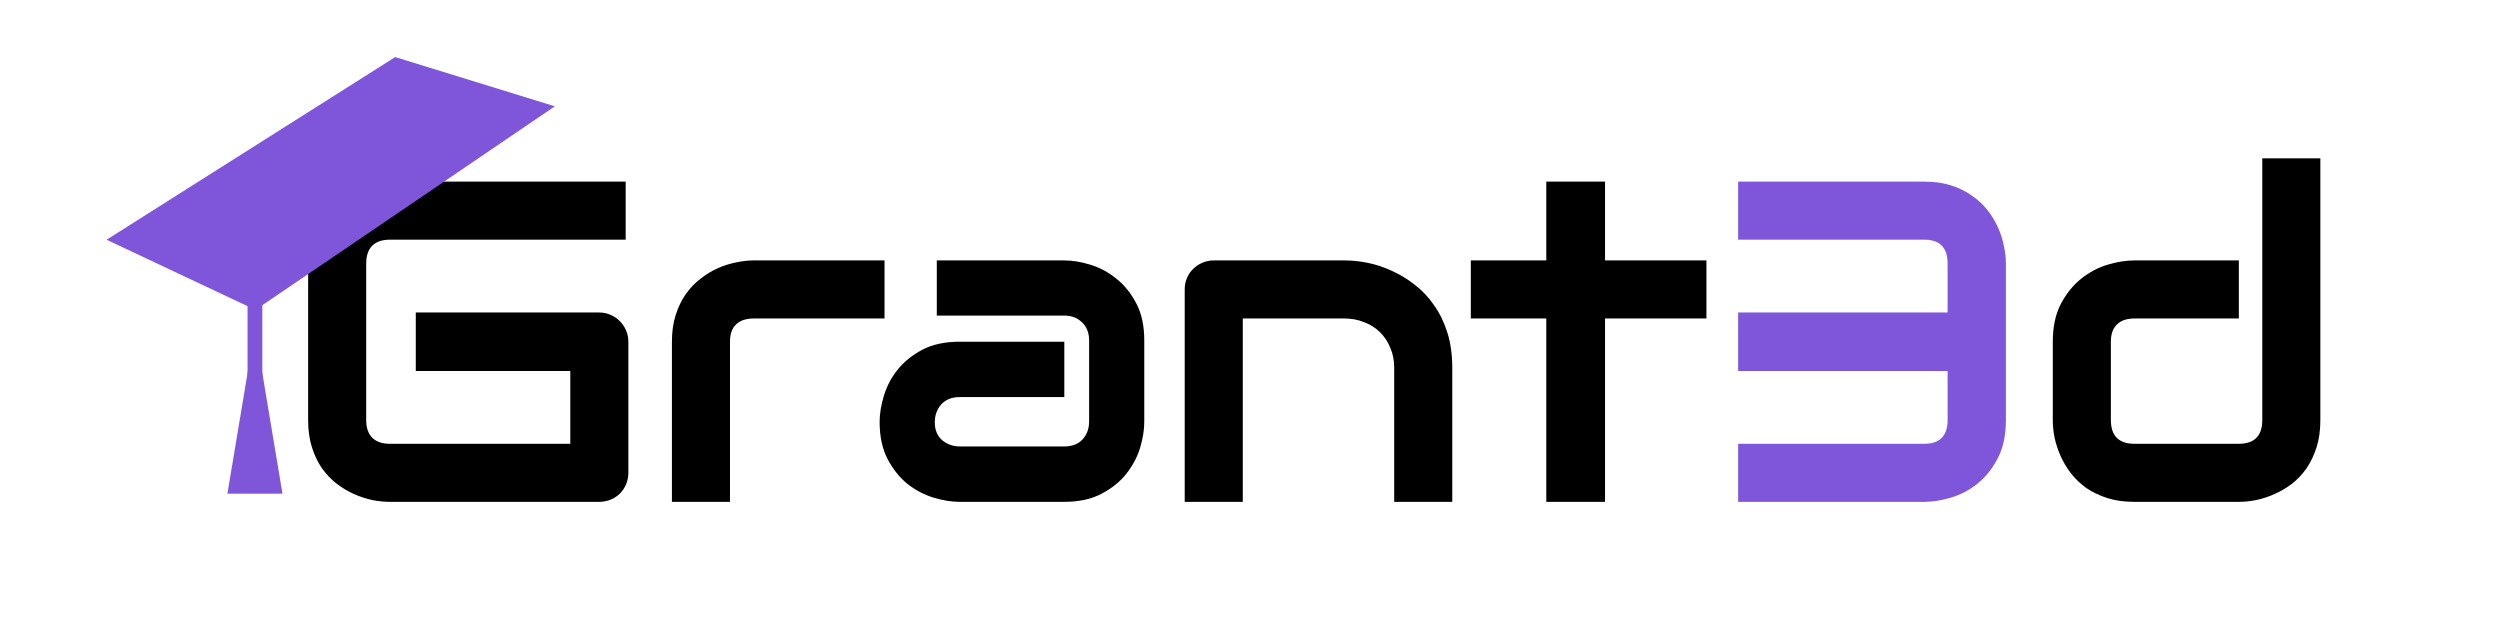 <svg width="206" height="52" viewBox="0 0 206 52" fill="none" xmlns="http://www.w3.org/2000/svg">
<g clip-path="url(#clip0_5_9)">
<path d="M51.777 38.942C51.777 39.285 51.715 39.604 51.593 39.898C51.47 40.193 51.298 40.45 51.078 40.671C50.869 40.88 50.617 41.045 50.323 41.168C50.029 41.291 49.71 41.352 49.366 41.352H32.107C31.665 41.352 31.187 41.303 30.672 41.205C30.169 41.094 29.666 40.929 29.163 40.708C28.672 40.487 28.2 40.205 27.746 39.862C27.292 39.506 26.887 39.083 26.532 38.592C26.188 38.089 25.912 37.513 25.704 36.862C25.495 36.2 25.391 35.458 25.391 34.636V21.682C25.391 21.241 25.44 20.768 25.538 20.265C25.648 19.75 25.814 19.247 26.035 18.757C26.256 18.254 26.544 17.775 26.9 17.321C27.255 16.867 27.678 16.469 28.169 16.125C28.672 15.77 29.249 15.487 29.899 15.279C30.549 15.07 31.285 14.966 32.107 14.966H51.556V19.75H32.107C31.481 19.75 31.003 19.916 30.672 20.247C30.34 20.578 30.175 21.069 30.175 21.719V34.636C30.175 35.249 30.34 35.728 30.672 36.071C31.015 36.402 31.494 36.568 32.107 36.568H46.993V30.57H34.26V25.749H49.366C49.71 25.749 50.029 25.816 50.323 25.951C50.617 26.074 50.869 26.245 51.078 26.466C51.298 26.687 51.47 26.945 51.593 27.239C51.715 27.521 51.777 27.828 51.777 28.159V38.942ZM72.885 26.243H62.12C61.469 26.243 60.979 26.409 60.647 26.74C60.316 27.059 60.151 27.532 60.151 28.157V41.352H55.366V28.157C55.366 27.335 55.47 26.599 55.679 25.949C55.887 25.299 56.163 24.728 56.507 24.238C56.863 23.735 57.267 23.311 57.721 22.968C58.175 22.612 58.648 22.324 59.138 22.103C59.641 21.882 60.144 21.722 60.647 21.624C61.163 21.514 61.641 21.459 62.083 21.459H72.885V26.243ZM94.288 34.764C94.288 35.426 94.172 36.144 93.939 36.917C93.706 37.678 93.325 38.389 92.798 39.052C92.282 39.702 91.602 40.248 90.755 40.69C89.921 41.131 88.903 41.352 87.7 41.352H79.069C78.407 41.352 77.689 41.236 76.916 41.002C76.156 40.769 75.444 40.395 74.781 39.88C74.131 39.352 73.585 38.671 73.144 37.837C72.702 36.991 72.481 35.966 72.481 34.764C72.481 34.101 72.598 33.384 72.831 32.611C73.064 31.838 73.438 31.126 73.953 30.476C74.481 29.814 75.162 29.262 75.996 28.82C76.843 28.378 77.867 28.157 79.069 28.157H87.7V32.721H79.069C78.419 32.721 77.916 32.924 77.56 33.328C77.204 33.721 77.027 34.212 77.027 34.801C77.027 35.426 77.229 35.917 77.634 36.273C78.051 36.616 78.542 36.788 79.106 36.788H87.7C88.35 36.788 88.853 36.592 89.209 36.199C89.565 35.807 89.743 35.316 89.743 34.727V28.047C89.743 27.421 89.547 26.924 89.154 26.556C88.774 26.188 88.289 26.004 87.7 26.004H77.192V21.459H87.7C88.363 21.459 89.074 21.575 89.835 21.808C90.608 22.041 91.32 22.422 91.97 22.949C92.632 23.465 93.184 24.145 93.626 24.992C94.068 25.826 94.288 26.845 94.288 28.047V34.764ZM119.667 41.352H114.882V30.31C114.882 29.685 114.771 29.127 114.551 28.636C114.342 28.133 114.054 27.703 113.686 27.348C113.318 26.992 112.882 26.722 112.379 26.538C111.888 26.341 111.355 26.243 110.778 26.243H102.405V41.352H97.62V23.833C97.62 23.501 97.681 23.195 97.804 22.913C97.927 22.618 98.099 22.366 98.319 22.158C98.54 21.937 98.798 21.765 99.092 21.643C99.387 21.52 99.7 21.459 100.031 21.459H110.815C111.416 21.459 112.048 21.526 112.71 21.661C113.385 21.796 114.048 22.017 114.698 22.324C115.36 22.618 115.986 22.998 116.575 23.465C117.176 23.919 117.704 24.477 118.158 25.139C118.624 25.79 118.992 26.544 119.262 27.403C119.532 28.262 119.667 29.231 119.667 30.31V41.352ZM140.61 26.243H132.255V41.352H127.415V26.243H121.195V21.459H127.415V14.963H132.255V21.459H140.61V26.243ZM191.197 34.635C191.197 35.457 191.093 36.199 190.884 36.862C190.675 37.512 190.399 38.089 190.056 38.592C189.712 39.082 189.314 39.506 188.86 39.861C188.406 40.205 187.927 40.487 187.424 40.708C186.934 40.929 186.431 41.094 185.915 41.205C185.412 41.303 184.934 41.352 184.48 41.352H175.849C175.027 41.352 174.291 41.248 173.641 41.039C172.99 40.831 172.414 40.555 171.911 40.211C171.42 39.855 170.997 39.45 170.641 38.996C170.297 38.543 170.015 38.07 169.794 37.58C169.574 37.077 169.408 36.574 169.298 36.071C169.199 35.555 169.15 35.077 169.15 34.635V28.157C169.15 26.93 169.371 25.894 169.813 25.047C170.267 24.188 170.825 23.495 171.487 22.968C172.162 22.428 172.892 22.041 173.677 21.808C174.463 21.575 175.186 21.459 175.849 21.459H184.48V26.243H175.886C175.248 26.243 174.763 26.409 174.432 26.74C174.101 27.059 173.935 27.532 173.935 28.157V34.598C173.935 35.248 174.095 35.739 174.414 36.071C174.745 36.402 175.223 36.567 175.849 36.567H184.48C185.13 36.567 185.615 36.402 185.934 36.071C186.253 35.739 186.412 35.261 186.412 34.635V13.049H191.197V34.635Z" fill="black"/>
<path d="M165.285 34.636C165.285 35.875 165.058 36.924 164.604 37.782C164.163 38.629 163.605 39.322 162.93 39.862C162.268 40.389 161.544 40.769 160.759 41.002C159.974 41.236 159.244 41.352 158.569 41.352H143.223V36.568H158.569C159.219 36.568 159.698 36.402 160.004 36.071C160.323 35.74 160.483 35.262 160.483 34.636V30.57H143.223V25.749H160.483V21.719C160.483 20.406 159.845 19.75 158.569 19.75H143.223V14.966H158.569C159.391 14.966 160.127 15.07 160.777 15.279C161.427 15.487 161.998 15.77 162.488 16.125C162.991 16.469 163.421 16.867 163.776 17.321C164.132 17.775 164.42 18.254 164.641 18.757C164.862 19.247 165.022 19.75 165.12 20.265C165.23 20.768 165.285 21.241 165.285 21.682V34.636Z" fill="#7F56D9"/>
<rect x="20.398" y="18.225" width="1.218" height="13.142" fill="#7F56D9"/>
<path d="M21.007 27.102L23.276 40.676H18.739L21.007 27.102Z" fill="#7F56D9"/>
<path d="M8.784 19.754L32.564 4.703L45.717 8.761L21.049 25.533L8.784 19.754Z" fill="#7F56D9"/>
</g>
<defs>
<clipPath id="clip0_5_9">
<rect width="206" height="52" fill="white"/>
</clipPath>
</defs>
</svg>
